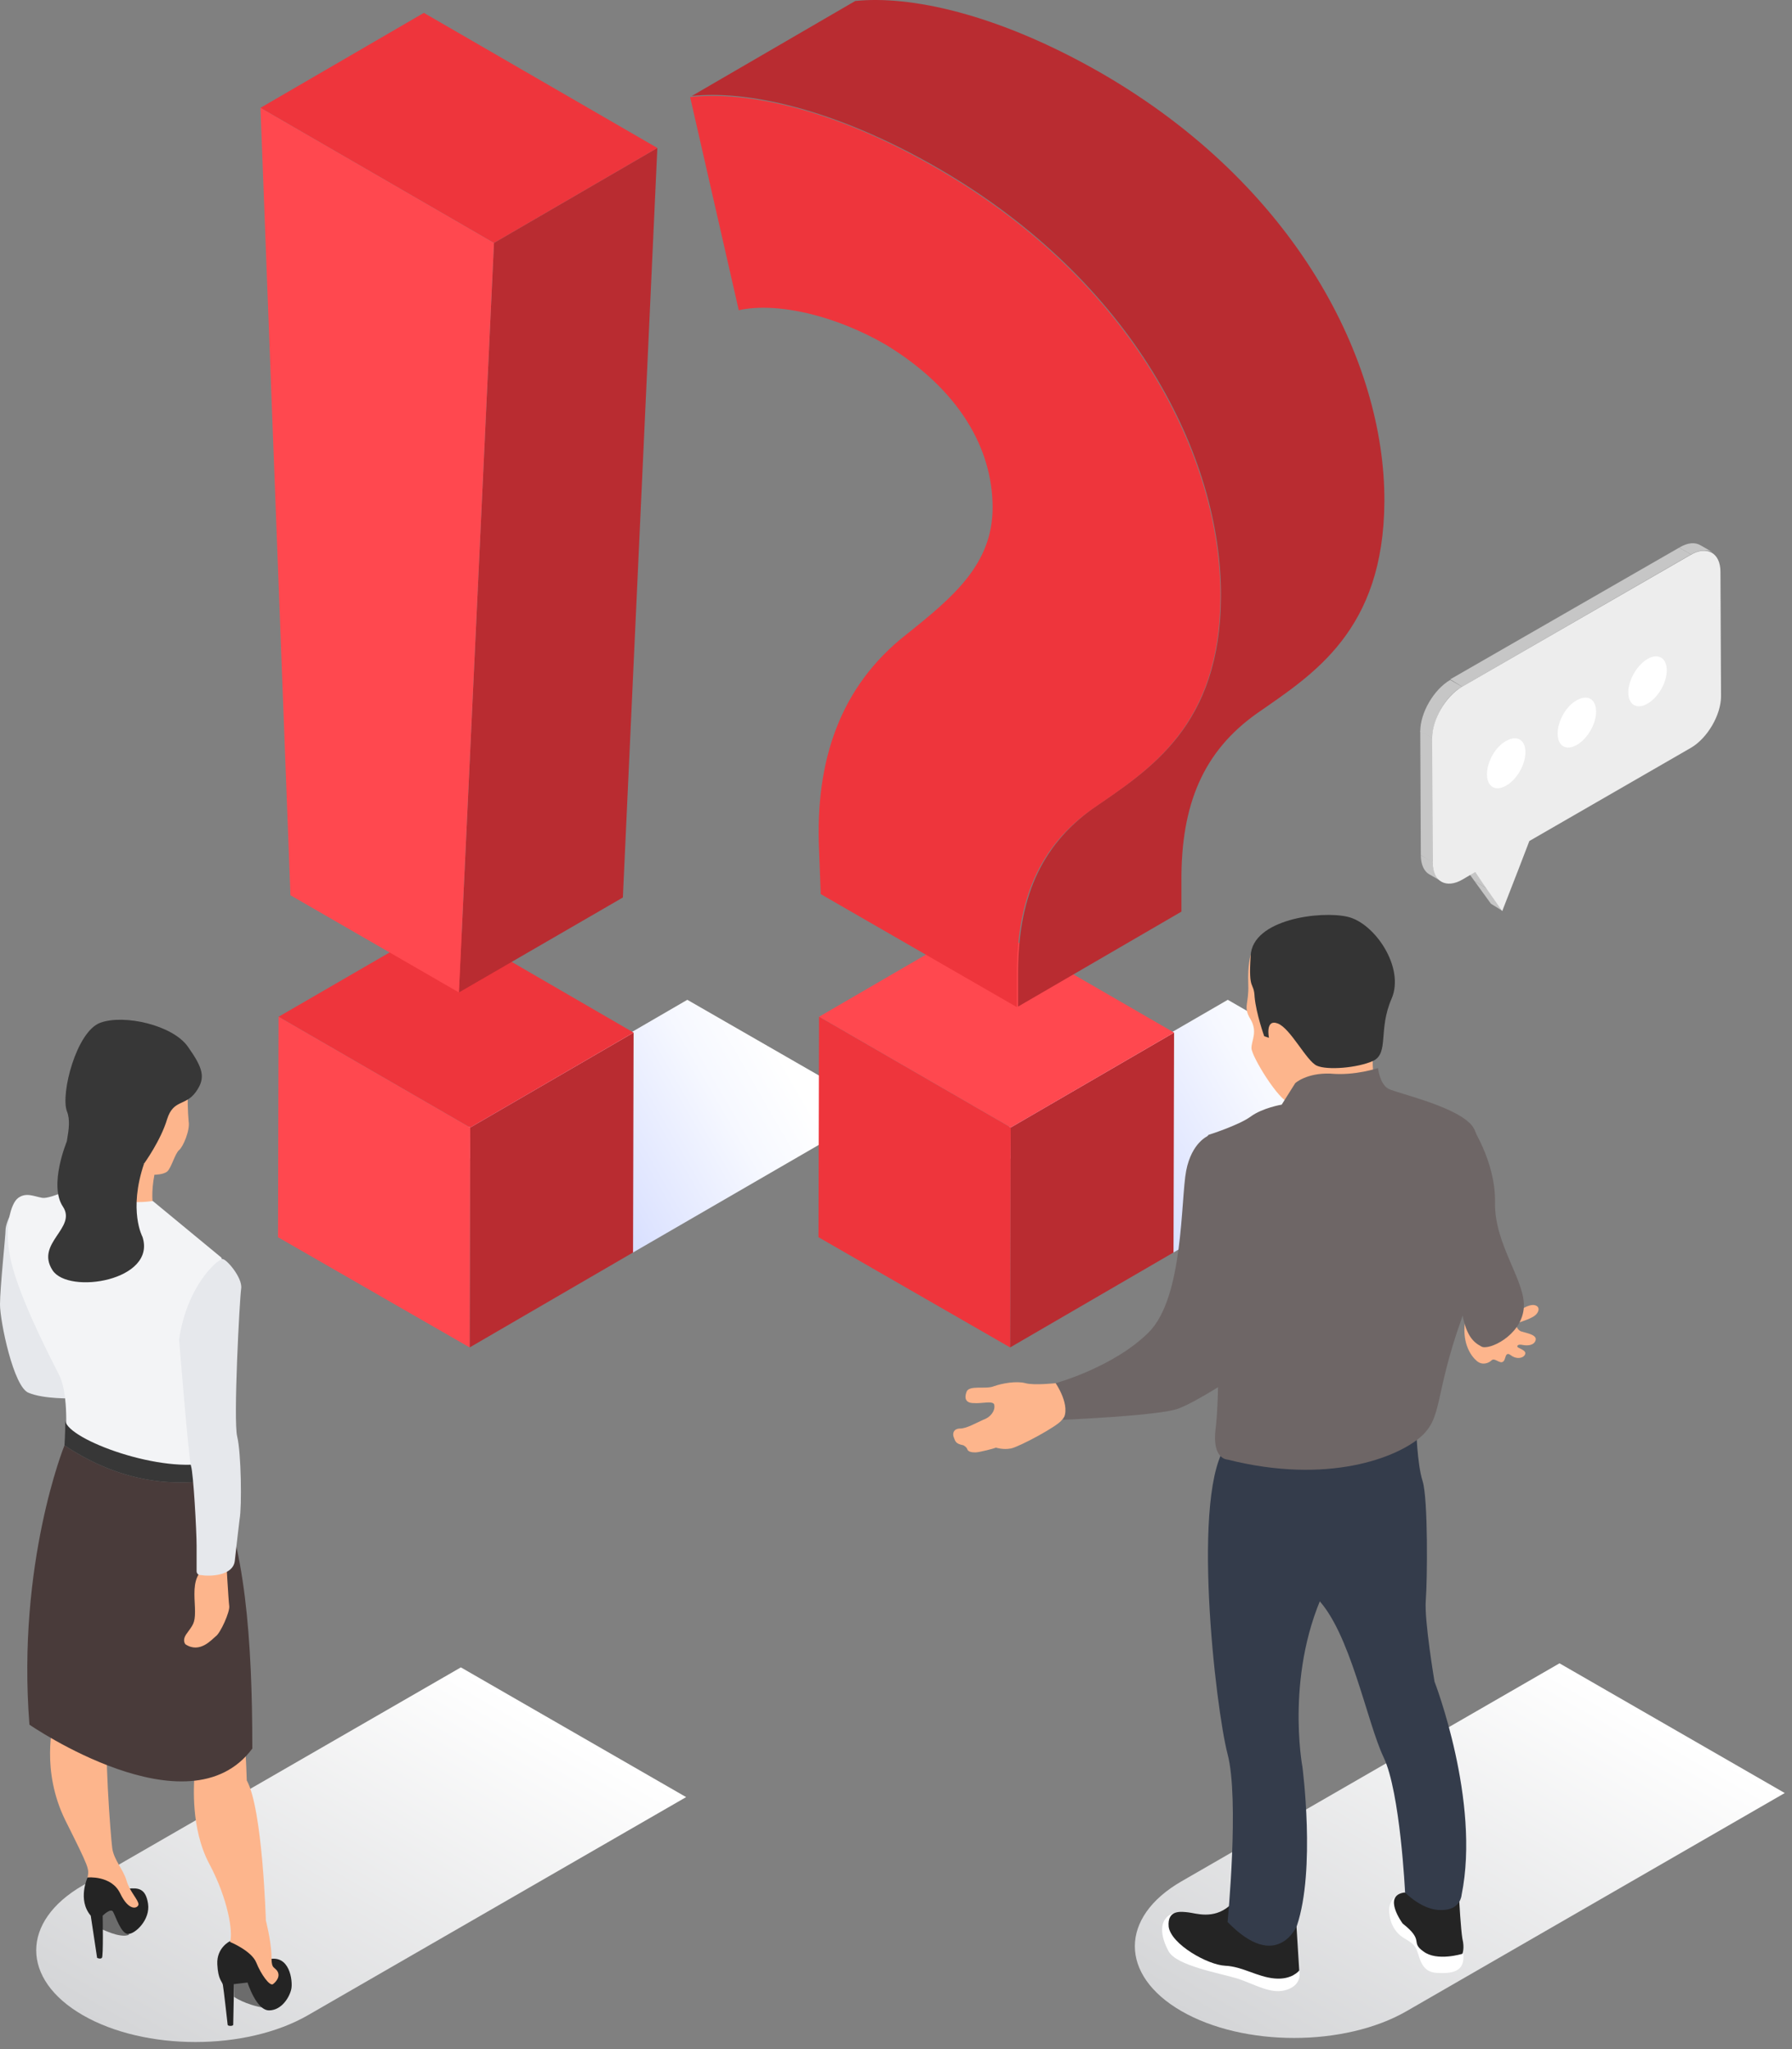 <svg width="188" height="215" viewBox="0 0 188 215" fill="none" xmlns="http://www.w3.org/2000/svg">
<rect x="0" y="0" width="188" height="215" fill="#808080" stroke="none"/>
<path d="M46.366 119.854L72.107 104.907L92.213 116.473L66.413 131.419L46.366 119.854Z" fill="url(#paint0_linear_909_8768)"/>
<path d="M103.008 119.854L128.808 104.907L148.855 116.473L123.114 131.419L103.008 119.854Z" fill="url(#paint1_linear_909_8768)"/>
<path d="M155.999 93.226L154.694 92.455L156.414 94.827L157.659 95.598L155.999 93.226Z" fill="#C6C6C6"/>
<path d="M154.753 91.506L153.508 90.794L154.694 92.455L155.999 93.226L154.753 91.506Z" fill="#C6C6C6"/>
<path d="M179.664 57.936L178.418 57.224C177.825 56.868 177.054 56.928 176.164 57.462L177.41 58.173C178.3 57.699 179.071 57.639 179.664 57.936Z" fill="#C6C6C6"/>
<path d="M149.949 91.743L151.195 92.455C150.661 92.099 150.305 91.447 150.305 90.438L149.059 89.727C149.059 90.735 149.415 91.447 149.949 91.743Z" fill="#C6C6C6"/>
<path d="M150.305 77.449L149 76.678L149.059 89.727L150.305 90.498V77.449Z" fill="#C6C6C6"/>
<path d="M177.41 58.173L176.164 57.462L152.144 71.281L153.389 72.052L177.41 58.173Z" fill="#C6C6C6"/>
<path d="M153.389 72.052L152.143 71.34C150.423 72.349 149 74.78 149 76.738L150.246 77.449C150.305 75.433 151.669 73.001 153.389 72.052Z" fill="#C6C6C6"/>
<path d="M153.389 72.052C151.669 73.06 150.245 75.492 150.245 77.449L150.305 90.498C150.305 92.514 151.728 93.285 153.448 92.277L154.753 91.506L155.939 93.226L157.6 95.598L159.261 91.328L160.447 88.244L177.41 78.458C179.13 77.449 180.553 75.018 180.553 73.06L180.494 60.012C180.494 57.995 179.071 57.224 177.351 58.233L153.389 72.052Z" fill="#EDEDED"/>
<path d="M170.826 72.645C170.826 73.95 171.716 74.484 172.843 73.831C173.97 73.179 174.86 71.637 174.86 70.332C174.86 69.027 173.97 68.493 172.843 69.146C171.716 69.798 170.826 71.4 170.826 72.645Z" fill="white"/>
<path d="M163.413 76.975C163.413 78.28 164.302 78.813 165.429 78.161C166.556 77.508 167.446 75.966 167.446 74.662C167.446 73.357 166.556 72.823 165.429 73.475C164.302 74.069 163.413 75.67 163.413 76.975Z" fill="white"/>
<path d="M155.999 81.245C155.999 82.55 156.888 83.084 158.015 82.431C159.142 81.779 160.032 80.237 160.032 78.932C160.032 77.627 159.142 77.093 158.015 77.746C156.888 78.339 155.999 79.94 155.999 81.245Z" fill="white"/>
<path d="M49.331 118.312L66.472 108.347L66.413 131.419L49.272 141.384L49.331 118.312Z" fill="#B92C31"/>
<path d="M29.225 106.687L46.425 96.722L66.472 108.347L49.331 118.312L29.225 106.687Z" fill="#EE353C"/>
<path d="M49.331 118.312L49.272 141.384L29.166 129.818L29.225 106.687L49.331 118.312Z" fill="#FF484F"/>
<path d="M51.822 25.49L68.963 15.526L65.345 94.172L48.145 104.136L51.822 25.49Z" fill="#B92C31"/>
<path d="M27.327 11.315L44.468 1.351L68.963 15.526L51.823 25.49L27.327 11.315Z" fill="#EE353C"/>
<path d="M51.823 25.49L48.145 104.136L30.471 93.935L27.327 11.315L51.823 25.49Z" fill="#FF484F"/>
<path d="M106.033 118.312L123.173 108.347L123.114 131.419L105.973 141.384L106.033 118.312Z" fill="#B92C31"/>
<path d="M85.926 106.687L103.067 96.722L123.173 108.347L106.033 118.312L85.926 106.687Z" fill="#FF484F"/>
<path d="M106.033 118.312L105.973 141.384L85.867 129.818L85.926 106.687L106.033 118.312Z" fill="#EE353C"/>
<path d="M145.237 52.595C145.178 66.177 137.764 70.744 131.892 74.837C126.258 78.811 123.885 84.386 123.944 92.511V95.655L106.804 105.619V102.476C106.744 94.35 109.117 88.834 114.692 84.801C120.623 80.709 128.037 76.201 128.096 62.559C128.155 47.85 118.844 29.464 98.441 17.661C87.35 11.255 78.216 9.476 72.581 10.069L89.722 0.105C95.356 -0.488 104.55 1.351 115.582 7.697C135.985 19.5 145.296 37.886 145.237 52.595Z" fill="#B92C31"/>
<path d="M98.381 17.72C118.784 29.523 128.096 47.91 128.037 62.619C127.978 76.201 120.564 80.768 114.633 84.86C108.998 88.834 106.626 94.409 106.685 102.535V105.678L86.104 93.816L85.926 89.19C85.511 79.819 88.121 72.049 95.06 66.593C100.042 62.619 104.135 59.179 104.135 53.248C104.135 47.079 100.635 40.852 92.925 36.166C87.705 33.141 81.596 31.658 77.504 32.548L72.403 10.188C78.156 9.535 87.35 11.315 98.381 17.72Z" fill="#EE353C"/>
<path d="M163.608 174.528L123.943 197.409C117.429 201.166 117.429 207.262 123.943 211.02C130.456 214.778 141.061 214.778 147.575 211.02L187.24 188.139L163.608 174.528Z" fill="url(#paint2_linear_909_8768)"/>
<path d="M159.266 137.619C159.266 137.619 160.351 136.784 161.019 136.951C161.687 137.118 161.437 137.869 160.769 138.203C160.184 138.537 159.015 138.871 159.015 138.871C159.015 138.871 159.099 139.539 159.6 139.706C160.101 139.873 161.27 140.04 161.103 140.625C160.936 141.209 160.184 141.209 159.767 141.126C159.349 141.042 159.182 141.126 159.182 141.293C159.182 141.46 160.101 141.627 160.017 142.044C159.934 142.462 159.182 142.712 158.514 142.211C157.846 141.71 158.013 142.712 157.679 142.879C157.345 143.13 156.844 142.462 156.51 142.712C156.176 143.046 155.508 143.297 154.923 142.796C154.339 142.295 153.42 141.042 153.671 138.788L159.266 137.619Z" fill="#FDB58C"/>
<path d="M110.749 145.134C110.749 145.134 108.494 145.385 107.576 145.134C106.657 144.884 105.154 145.134 104.236 145.468C103.4 145.802 101.647 145.301 101.396 146.053C101.146 146.721 101.313 147.222 102.148 147.222C102.983 147.305 104.319 146.888 104.319 147.472C104.403 148.057 103.901 148.725 103.15 148.975C102.398 149.309 101.396 149.894 100.728 149.894C100.06 149.894 99.893 150.395 100.06 150.812C100.227 151.23 100.227 151.481 101.062 151.648C101.062 151.648 101.396 151.815 101.48 152.065C101.563 152.316 101.897 152.399 102.315 152.399C102.732 152.399 104.319 151.982 104.486 151.898C104.486 151.898 105.238 152.149 106.073 151.982C106.908 151.815 110.999 149.643 111.417 148.975L112.67 147.305L111.835 145.468L110.749 145.134Z" fill="#FDB58C"/>
<path d="M146.656 198.828C146.656 198.828 145.654 199.329 145.738 200.582C145.821 201.835 146.322 202.586 146.907 203.087C147.491 203.588 148.326 203.755 148.66 204.674C148.994 205.592 149.161 206.928 150.748 207.012C152.335 207.095 153.754 206.928 153.504 204.924L146.656 198.828Z" fill="white"/>
<path d="M136.302 206.761C136.302 206.761 136.719 208.181 135.049 208.765C133.379 209.35 131.625 208.181 129.788 207.596C127.867 207.012 123.442 206.26 122.607 204.757C121.772 203.254 121.438 201.333 123.108 200.749L136.302 206.761Z" fill="white"/>
<path d="M153.086 199.413C153.086 199.413 153.253 202.419 153.42 203.421C153.671 204.423 153.42 205.008 153.42 205.008C153.42 205.008 150.748 205.843 149.328 204.757C147.909 203.755 149.495 203.672 147.157 201.835C147.157 201.835 144.986 198.912 147.324 198.578L153.086 199.413Z" fill="#242424"/>
<path d="M135.968 201.333L136.302 206.761C136.302 206.761 135.55 207.763 133.713 207.596C131.876 207.429 130.373 206.344 128.536 206.26C126.699 206.177 122.857 204.006 122.607 202.168C122.44 200.331 123.943 200.582 124.694 200.665C125.446 200.749 127.283 201.417 128.953 199.997L135.968 201.333Z" fill="#242424"/>
<path d="M148.577 149.811C148.577 149.811 148.66 153.568 149.245 155.405C149.829 157.243 149.746 165.844 149.579 167.931C149.412 170.019 150.497 176.449 150.497 176.449C150.497 176.449 155.341 188.975 153.337 198.828C153.337 198.828 153.253 200.415 151.249 200.415C149.245 200.498 147.408 198.578 147.408 198.578C147.408 198.578 146.907 188.056 145.153 184.382C143.399 180.708 141.646 171.188 138.139 167.681C134.631 164.09 136.635 153.318 136.635 153.318L148.577 149.811Z" fill="#343C4B"/>
<path d="M141.312 152.483C141.312 152.483 143.901 157.159 139.308 166.178C134.715 175.196 136.636 185.384 136.636 185.384C136.636 185.384 138.055 196.156 136.051 202.085C136.051 202.085 133.964 207.012 128.786 201.668C128.786 201.668 130.039 188.808 128.786 184.048C127.534 179.288 124.861 156.241 128.786 151.481L141.312 152.483Z" fill="#343C4B"/>
<path d="M144.235 113.068C144.235 113.068 143.734 112.233 144.235 109.31C144.736 106.388 146.489 103.131 144.569 100.041C142.648 97.035 140.477 96.2 137.888 96.534C135.3 96.868 132.293 97.87 131.208 100.208C131.208 100.208 130.874 101.21 130.957 103.298C131.041 105.386 130.373 105.636 131.208 106.972C131.959 108.308 131.291 109.143 131.291 109.978C131.291 110.813 134.13 115.49 135.3 115.74L144.235 113.068Z" fill="#FDB58C"/>
<path d="M133.128 108.893C133.128 108.893 132.711 106.889 134.047 107.39C135.383 107.891 137.053 111.314 138.139 111.815C139.224 112.316 142.397 112.066 144.068 111.314C145.738 110.479 144.569 108.058 145.988 104.801C147.408 101.544 144.235 96.868 141.395 96.2C138.556 95.532 131.375 96.45 131.208 100.292C130.957 104.133 131.542 102.88 131.625 104.634C131.792 106.388 132.627 108.726 132.627 108.726L133.128 108.893Z" fill="#343434"/>
<path d="M144.569 112.066C144.569 112.066 144.736 113.736 145.654 114.237C146.573 114.738 153.587 116.241 154.673 118.496C155.758 120.751 156.259 130.27 153.337 138.37C150.414 146.554 151.416 148.725 148.994 150.813C146.573 152.9 139.391 155.823 128.786 153.151C128.786 153.151 127.116 153.151 127.533 149.894C127.951 146.637 127.951 136.784 127.199 133.109C126.448 129.435 124.611 121.753 126.782 119.08C126.782 119.08 129.955 118.078 131.208 117.16C132.46 116.241 134.464 115.907 134.464 115.907L135.884 113.653C135.884 113.653 137.053 112.567 139.558 112.651C142.147 112.901 144.569 112.066 144.569 112.066Z" fill="#6E6666"/>
<path d="M126.782 119.164C126.782 119.164 125.028 119.832 124.444 122.838C123.859 125.844 124.193 136.116 120.519 139.79C116.845 143.464 110.749 145.134 110.749 145.134C110.749 145.134 112.419 147.556 111.5 148.975C111.5 148.975 121.605 148.558 123.609 147.806C125.613 147.055 129.621 144.383 129.621 144.383C133.212 133.527 132.043 125.26 126.782 119.164Z" fill="#6E6666"/>
<path d="M154.172 117.828C154.172 117.828 156.928 121.753 156.844 126.178C156.761 130.688 160.184 134.529 159.85 137.368C159.516 140.207 156.176 141.71 155.424 141.293C154.673 140.875 153.671 140.291 153.253 136.867L154.172 117.828Z" fill="#6E6666"/>
<path d="M48.35 174.954L8.685 197.835C2.171 201.593 2.171 207.689 8.685 211.446C15.198 215.204 25.803 215.204 32.317 211.446L71.982 188.566L48.35 174.954Z" fill="url(#paint3_linear_909_8768)"/>
<path d="M7.516 146.729C7.516 146.729 4.593 146.813 3.006 146.145C1.42 145.56 0 138.629 0 136.876C0 135.122 0.585 129.694 0.585 129.026C0.585 128.358 1.587 125.686 3.006 126.02C4.509 126.27 7.516 146.729 7.516 146.729Z" fill="#E6E8EC"/>
<path d="M10.521 202.344C10.521 202.344 12.609 203.43 13.528 203.012L12.192 199.839H10.188L10.521 202.344Z" fill="#6C6C6C"/>
<path d="M24.55 207.689V209.526C24.55 209.526 25.72 210.361 27.807 210.695L26.471 207.354L24.55 207.689Z" fill="#6C6C6C"/>
<path d="M9.186 197C9.186 197 8.1 199.338 9.52 201.008L10.188 205.434C10.188 205.434 10.522 205.601 10.689 205.434C10.856 205.35 10.772 201.008 10.772 201.008C10.772 201.008 11.607 200.173 11.858 200.59C12.108 201.008 12.693 202.929 13.444 202.929C14.196 202.929 15.783 201.426 15.532 199.755C15.281 198.085 14.446 198.085 13.444 198.169C12.442 198.169 10.939 196.332 10.939 196.332L9.186 197Z" fill="#242424"/>
<path d="M24.133 203.68C24.133 203.68 22.713 204.348 22.797 206.102C22.881 207.772 23.298 207.855 23.382 208.273C23.465 208.691 23.883 212.448 23.883 212.448C23.883 212.615 24.467 212.615 24.467 212.448L24.551 208.189L25.97 208.022C25.97 208.022 26.889 210.945 28.225 210.945C29.561 210.945 30.396 209.526 30.563 208.691C30.73 207.855 30.396 205.016 28.141 205.601L25.135 203.597L24.133 203.68Z" fill="#242424"/>
<path d="M5.595 180.8C5.595 180.8 4.259 185.726 6.847 190.987C9.436 196.165 9.352 196.081 9.185 197C9.185 197 11.691 196.749 12.609 198.67C13.528 200.59 14.446 200.256 14.53 199.839C14.53 199.338 13.611 198.503 13.277 197.334C12.943 196.165 11.941 195.163 11.774 193.91C11.607 192.657 10.856 182.887 11.357 180.967C11.858 179.046 12.943 175.205 12.943 174.036L10.188 171.781L5.595 180.8Z" fill="#FDB58C"/>
<path d="M18.204 182.386C18.204 182.386 20.375 185.893 20.375 186.562C20.375 187.146 19.958 191.822 21.962 195.58C23.966 199.338 24.467 202.845 24.133 203.764C24.133 203.764 26.388 204.682 26.889 205.935C27.39 207.187 28.308 208.44 28.642 208.189C28.976 207.939 29.477 207.354 29.06 206.77C28.642 206.269 28.475 206.603 28.475 205.016C28.392 203.43 27.891 201.509 27.891 201.509C27.891 201.509 27.557 189.818 25.887 186.812C25.887 186.812 25.803 184.056 25.72 183.472C25.553 182.804 18.204 182.386 18.204 182.386Z" fill="#FDB58C"/>
<path d="M16.2 127.356C15.95 126.354 15.866 125.018 16.2 123.264C16.2 123.264 17.119 123.264 17.536 122.93C17.954 122.596 18.371 121.01 18.789 120.676C19.206 120.342 19.958 118.588 19.791 117.67C19.707 116.751 19.624 114.914 19.791 114.329C19.958 113.745 19.791 110.906 18.037 110.071C16.284 109.235 12.025 107.565 9.52 110.405C7.014 113.244 8.184 116.834 8.768 118.087C9.353 119.256 8.935 123.682 8.351 125.102L16.2 127.356Z" fill="#FDB58C"/>
<path d="M26.471 183.472C19.791 192.49 3.089 180.967 3.089 180.967C1.753 164.015 6.764 151.656 6.764 151.656C11.774 154.996 17.035 156.165 22.463 155.247C25.72 161.927 26.471 172.031 26.471 183.472Z" fill="#493B3A"/>
<path d="M23.883 141.636C22.713 143.556 21.544 151.907 22.547 155.163C17.119 156.082 11.858 154.913 6.847 151.573C7.014 149.652 7.098 145.978 6.179 144.224C3.34 138.713 1.42 134.204 1.002 131.531C0.501 128.859 1.086 126.271 1.921 125.686C2.756 125.101 3.507 125.519 4.426 125.686C5.344 125.853 8.601 124.183 8.601 124.183C10.689 125.686 13.11 126.438 16.033 126.02L23.215 131.949C23.215 132.032 26.221 137.878 23.883 141.636Z" fill="#F3F4F6"/>
<path d="M14.947 129.778C14.947 129.778 13.444 127.022 15.114 122.095L7.014 119.757C7.014 119.757 5.094 124.35 6.597 126.605C8.1 128.859 3.674 130.446 5.511 133.285C7.181 135.874 16.45 134.371 14.947 129.778Z" fill="#373737"/>
<path d="M22.463 155.247C17.035 156.165 11.774 154.996 6.764 151.656C6.764 151.656 6.847 150.487 6.847 149.068C7.098 151.072 17.119 154.746 22.129 153.41C22.212 153.744 22.38 154.913 22.463 155.247Z" fill="#373737"/>
<path d="M15.114 122.095C15.114 122.095 8.267 122.429 7.265 121.678C6.263 120.926 7.766 118.421 7.014 116.584C6.346 114.747 8.016 108.233 10.521 107.315C13.027 106.396 18.12 107.565 19.707 109.82C21.294 112.075 21.628 113.077 20.542 114.58C19.457 116.083 18.204 115.331 17.536 117.419C16.868 119.674 15.114 122.095 15.114 122.095Z" fill="#373737"/>
<path d="M23.716 163.43C23.716 163.43 23.966 167.94 24.05 168.524C24.133 169.109 23.131 171.363 22.63 171.697C22.212 172.031 20.96 173.535 19.457 172.533C19.457 172.533 19.039 172.115 19.624 171.363C20.208 170.528 20.459 170.361 20.459 169.109C20.459 167.94 20.208 166.52 20.709 165.435C21.294 164.349 21.294 164.182 21.378 163.597L23.716 163.43Z" fill="#FDB58C"/>
<path d="M18.789 140.55C18.789 140.55 19.791 153.076 20.041 153.827C20.292 154.579 20.626 160.675 20.626 162.178C20.626 162.512 20.626 164.099 20.626 164.85C20.626 165.101 20.793 165.268 21.044 165.268C22.046 165.435 24.467 165.351 24.634 163.764C24.885 161.51 25.052 160.09 25.135 159.422C25.386 158.086 25.302 152.408 24.885 150.738C24.467 149.068 25.135 136.291 25.302 135.206C25.469 134.037 23.632 131.949 23.298 132.116C22.797 132.199 19.624 134.872 18.789 140.55Z" fill="#E6E8EC"/>
<defs>
<linearGradient id="paint0_linear_909_8768" x1="57.205" y1="125.12" x2="82.01" y2="110.799" gradientUnits="userSpaceOnUse">
<stop stop-color="#CCD6FF"/>
<stop offset="0.272" stop-color="#DEE4FF"/>
<stop offset="0.723" stop-color="#F6F8FF"/>
<stop offset="1" stop-color="white"/>
</linearGradient>
<linearGradient id="paint1_linear_909_8768" x1="113.896" y1="125.12" x2="138.7" y2="110.799" gradientUnits="userSpaceOnUse">
<stop stop-color="#CCD6FF"/>
<stop offset="0.272" stop-color="#DEE4FF"/>
<stop offset="0.723" stop-color="#F6F8FF"/>
<stop offset="1" stop-color="white"/>
</linearGradient>
<linearGradient id="paint2_linear_909_8768" x1="123.957" y1="211.1" x2="149.69" y2="166.531" gradientUnits="userSpaceOnUse">
<stop stop-color="#D4D5D7"/>
<stop offset="1" stop-color="white"/>
</linearGradient>
<linearGradient id="paint3_linear_909_8768" x1="8.699" y1="211.526" x2="34.431" y2="166.957" gradientUnits="userSpaceOnUse">
<stop stop-color="#D4D5D7"/>
<stop offset="1" stop-color="white"/>
</linearGradient>
</defs>
</svg>

